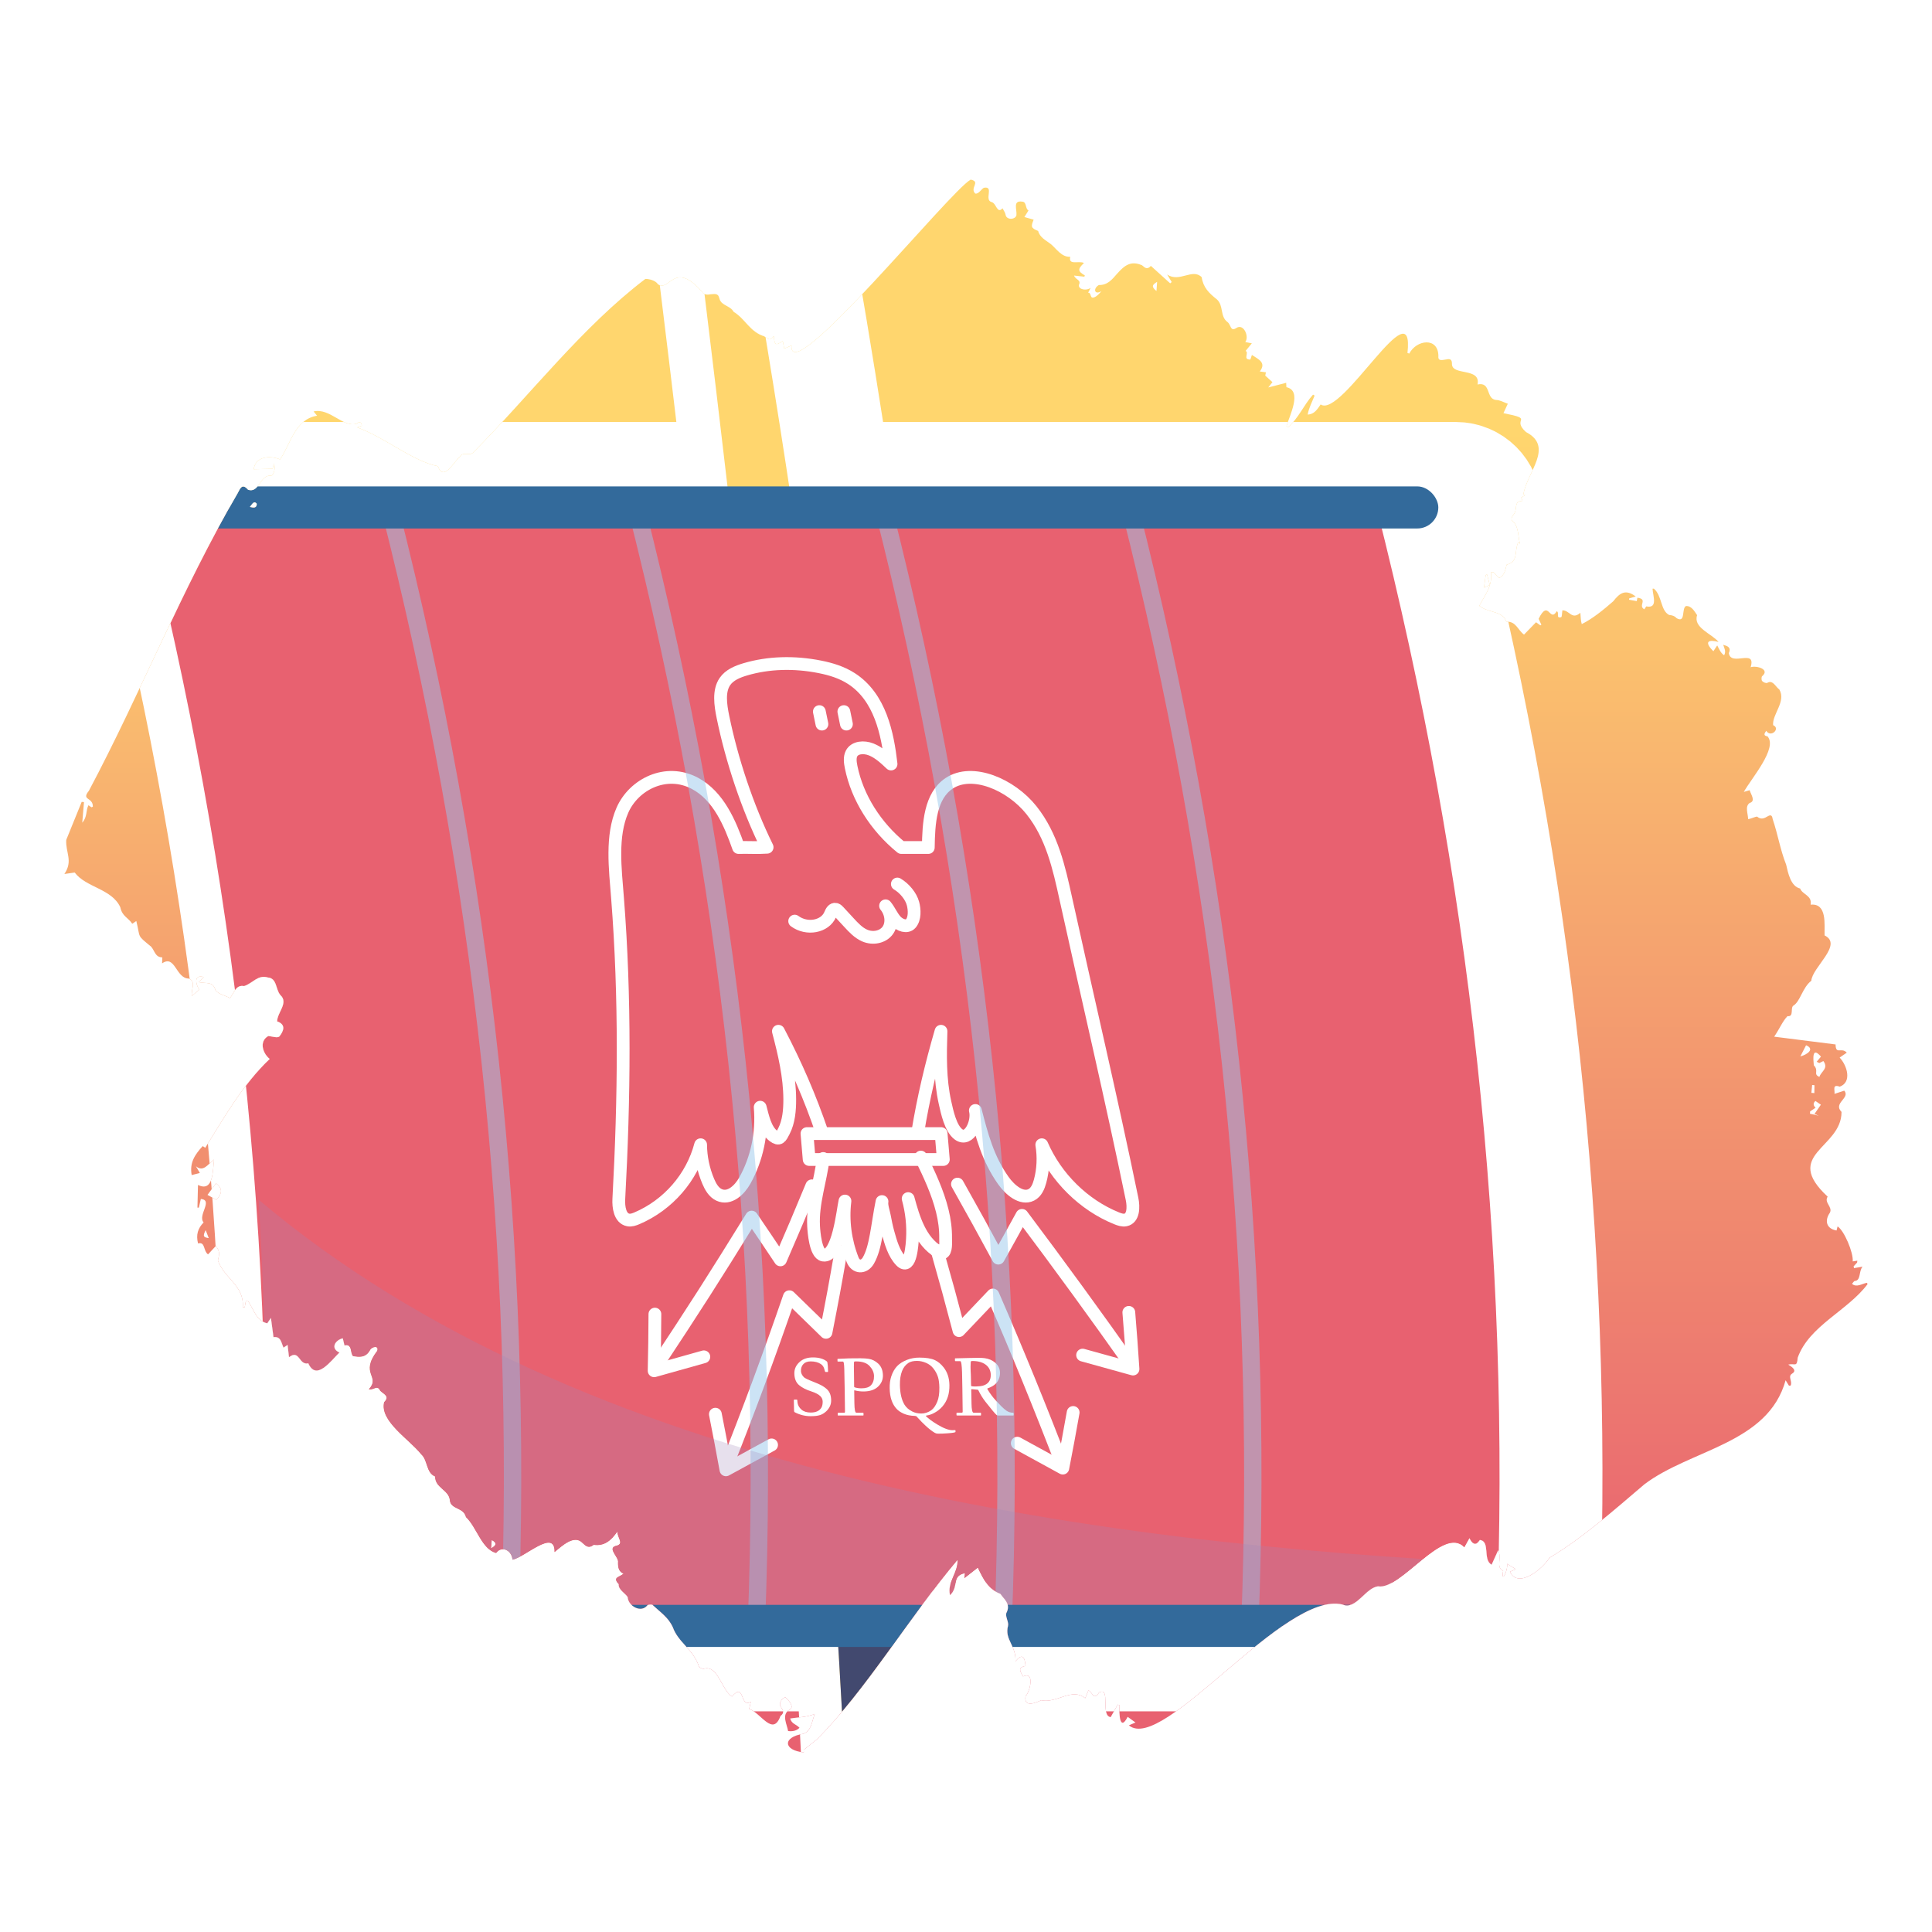 <?xml version="1.0" encoding="UTF-8"?>
<svg xmlns="http://www.w3.org/2000/svg" width="300" height="300" xmlns:xlink="http://www.w3.org/1999/xlink" viewBox="0 0 300 300">
  <defs>
    <clipPath id="b">
      <path d="M126.772,270.147c-.714.568-1.284,1.023-1.977,1.575-.003-.058.007.152.018.393-3.196-.319-3.327-2.383-.098-2.884,1.266-.458,1.292-1.73,1.796-3.082-1.457.556-2.442.47-3.814.697.252.876.893.851,1.45,1.442-.481.508-1.165.591-1.771.508-.164-1.022-1.028-2.49.117-3.246,1.081-.446-.186-1.686-.567-2.013-.576.277-1.111.961-.617,1.595.308.467.508.864-.116,1.321-1.184,3.272-3.027-.469-4.858-1.096.043-.188.129-.569.249-1.096-1.736,1.039-.908-3.182-2.925-.821-1.624-1.05-2.16-4.844-4.273-4.346-.195.121-.721-.087-.862-.323-.793-2.584-3.2-3.697-4.05-6.08-.648-1.513-1.976-2.377-3.113-3.449-.105-.152-.742-.109-.861.057-.955,1.197-2.936.12-3.038-1.301-.305-.566-1.47-1.131-1.391-1.989-.993-1.138.043-1.066.753-1.648-.713-.298-.871-.891-.862-1.733.182-.805-1.666-2.151-.396-2.576,1.456-.278.308-1.173.293-2.22-.995,1.425-2.019,2.272-3.674,2.052-.749.61-1.209.199-1.709-.265-1.289-1.414-3.222.461-4.368,1.389.096-3.759-4.685.9-6.54,1.179-.045-1.293-1.546-2.313-2.535-1.037-2.249-.607-2.976-3.952-4.684-5.586-.354-1.535-2.399-1.151-2.496-2.62-.174-1.629-2.3-1.873-2.288-3.673-1.441-.59-1.123-2.543-2.161-3.441-1.784-2.289-6.496-5.151-5.755-8.104.894-.917,0-1.194-.607-1.76-.469-1.012-1.005-.044-1.776-.239,1.881-2.059-1.466-2.334,1.303-5.969.307-.896-.85-.648-1.11-.104-.689,1.234-1.677,1.063-2.634.934-.512-.549-.059-1.924-1.332-1.664-.087-.365-.174-.73-.265-1.114-1.241.3-1.93,1.597-.515,2.208-1.318,1.253-3.583,4.501-4.84,1.678-1.488.342-1.344-2.237-2.996-.947-.081-.699-.146-1.267-.22-1.908-.179.118-.405.268-.633.418-.357-.743-.386-1.794-1.555-1.625-.128-.956-.256-1.902-.401-2.984-.273.4-.459.674-.57.836-1.739-.398-2.103-2.224-3.029-3.533-.095.013-.19.027-.285.04-.063.335-.127.67-.19,1.006-.1-.005-.2-.01-.301-.014.267-3.392-2.866-4.422-3.859-7.278.268-1.007.296-1.422-.313-2.239-.385.414-.736.792-1.218,1.311-.78-.576-.39-2-1.553-1.698-.335-1.357-.028-2.349.869-3.26-.982-1.094,1.552-3.478-.432-3.648-.108.467-.211.908-.313,1.349h-.215c.026-1.112.053-2.223.084-3.524,2.431,1.178,2.282-2.245,2.499-3.943-.967.712-1.639,2.005-2.82,1.039.176.3.352.6.614,1.048-.519.131-.969.245-1.271.321-.347-1.909.465-3.139,1.711-4.501.127.086.294.199.395.268,2.901-4.637,5.805-9.825,10.004-13.792-1.101-.897-1.671-2.744-.22-3.567.661.055,1.365.339,1.709.081.63-.781,1.133-1.841-.331-2.352-.007-1.37,1.816-2.873.508-4.08-.762-.851-.499-2.634-1.967-2.737-1.541-.467-2.351.923-3.668,1.337-1.282-.241-1.534,1.02-2.196,1.866-.778-.443-1.737-.572-2.254-1.223-.354-1.428-1.427-.995-2.579-1.251.279-.295.512-.541.756-.799-1.61-.454-1.243,1.18-.684,1.971-.347.287-.659.544-1.161.959-.146-.998.719-2.27-.491-2.696-2.003-.024-2.094-3.775-4.13-2.353.013-.316.026-.622.039-.933-1.119-.022-1.15-.978-1.739-1.663-2.298-1.886-1.623-1.258-2.3-3.981-.202.134-.39.26-.632.421-.647-.984-1.563-1.132-1.856-2.568-1.328-2.881-5.346-3.058-7.079-5.386-.585.083-1.041.148-1.601.228,1.383-2.045.167-3.317.285-5.289.802-1.974,1.602-3.943,2.4-5.907l.357.032c-.084.989-.167,1.98-.27,3.197.814-.916.531-1.853.959-2.706.183.12.335.22.487.32.067-.034.134-.067.201-.101.024-1.515-1.858-.945-.615-2.467,8.097-15.249,14.395-31.292,23.079-46.174.452-.861.735-1.603,1.645-.565,1.744.56,1.811-2.35,3.56-2.194.431-.026.743-1.269.438-1.892-.072.32-.123.543-.188.83-.996.023-1.962.045-2.946.068.288-2.054,2.598-2.155,4.1-1.523,1.683-2.489,2.304-6.224,5.744-6.788-.14-.172-.266-.327-.539-.662,2.52-.59,4.58,2.546,6.67,1.905.44-.39.743-.297.818.309-.216.079-.43.157-.716.261,4.26,1.531,8.617,5.253,12.519,6.025.919,2.415,2.378-.584,3.433-1.49.519-.833,1.393-.071,2.021-.601,8.953-9.038,16.928-19.513,26.772-26.991.548-.009,1.596.235,1.946.822,1.848,1.277,2.466-3.795,6.841,1.161.667,1.147,2.425-.463,2.708,1.046.282,1.139,1.689,1.087,2.207,2.067,1.786,1.081,2.565,3.146,4.737,3.803.689.392.8.85,1.497-.017.118,1.414.309,1.516,1.399.76.079.407.154.792.229,1.178l1.123-.477c-.465,6.943,24.591-23.986,27.83-25.766,1.614.353-.188,1.261.697,2.163.504.143.961-.691,1.338-.89,1.676-.328-.022,1.919,1.229,2.224.722.181.831,1.901,1.677.962.181.363.422.654.47.981.121.87,1.498.81,1.687.114.111-.926-.632-2.356.922-2.128.695.044.417,1.093.954,1.37-.252.402-.445.71-.638,1.018.435.124.871.249,1.436.41-.455,1.116-.409,1.297.704,1.757.236,1.007,1.231,1.468,1.973,2.04.853.704,1.654,2.045,3.013,1.97-.367,1.39,1.423.545,2.121.967-1.036.973-.927,1.293.14,1.928-.026.064-.052.129-.078.193-.473-.052-.945-.105-1.599-.177.27.731,1.157.622.746,1.475-.068.73,1.223.916,1.837.424-.165.316-.264.505-.399.765.57-.039.209,1.014.965.708.422-.171.76-.545,1.101-.949-1.081.652-1.342-.397-.403-.954,1.362.035,2.055-.861,2.827-1.742,1.164-1.315,2.162-2.092,3.896-1.315.42.365.792.737,1.358.086,1.024.926,2.01,1.817,2.997,2.709.08-.067.161-.134.241-.2-.201-.332-.402-.663-.707-1.165,1.923,1.296,3.917-1.03,5.357.406.242,1.625,1.152,2.489,2.362,3.451,1.077.962.459,2.642,1.638,3.51.591.438.42,1.541,1.363.95,1.136-.803,2.064,1.302,1.41,2.168.424.081.745.143,1.018.195-.349.427-.657.804-.966,1.18.601.262-.509,1.372.736,1.339.079-.234.163-.483.242-.715.997.668,2.299,1.187,1.222,2.566.322.045.606.085.957.133-.052.234-.096.434-.112.508.399.361.738.669,1.123,1.017-.197.249-.374.474-.652.826.998-.259,1.849-.481,2.782-.723.017.314.026.498.036.679,2.534.548.472,4.428.011,6.054.081.056.162.112.243.169,1.616-1.377,2.453-3.491,3.878-5.066.083.048.165.097.248.145-.384.974-.893,1.909-1.079,2.947,1.031-.032,1.49-.808,2.019-1.568,3.259,2.237,14.631-18.5,13.479-7.991.094.03.189.059.283.089,1.094-2.144,4.509-2.623,4.519.402-.096.89.735.556,1.293.499.593-.139.81.106.812.662-.08,1.962,4.51.524,3.973,3.236,2.144-.457,1.241,2.226,2.864,2.406.605-.004,1.21.372,1.837.587-.225.485-.433.934-.678,1.461,5.02.996,1.101.777,3.501,2.933,4.404,2.295.161,6.216-.403,9.674.089.041.178.082.266.123-.185.117-.369.233-.605.382.059.154.126.329.196.511-1.449.027-.687,1.274-1.387,2.138-.349.477-.522.808.079,1.218.73.849.617,2.264.918,3.296-.073-.059-.231-.188-.271-.221-.656,1.441.088,2.991-1.8,3.481-.204.757-.278,1.634-1.183,2.076-.315-.334-.584-.62-.852-.905-.137-.009-.274-.017-.41-.026.293,2.122-.855,3.447-1.799,5.239,1.242.98,3,.811,3.902,1.869.136.202.265.614.366.604,1.437-.079,1.729,1.318,2.679,1.994.643-.661,1.245-1.281,1.864-1.918.26.187.466.335.672.483.052-.03.105-.061.157-.091l-.428-.924c1.562-3.164,1.703.665,2.812-1.18.475.196-.208,1.169.688.926.129-.035.115-.591.193-1.067,1.148-.008,1.437,1.548,2.789.384.073.773.039,1.143.215,1.756,1.685-.842,3.335-2.183,4.895-3.547,1.023-1.326,1.915-1.908,3.486-.744-.475.142-.748.223-1.02.305-.005.067-.011.135-.016.202.378.068.756.137,1.195.217.034-.181.063-.334.1-.528,1.723.228.025,1.229,1.078,1.799.134-.204.256-.391.296-.453,1.868.37,1.023-1.643.979-2.751l.204-.01c1.293,1.101,1.019,3.405,2.372,4.092.478.042.83.144,1.165.502,1.443.824.727-1.53,1.45-1.887.825-.061,1.284.754,1.73,1.415-.65,1.95,2.239,2.847,3.33,4.16-1.55-.417-2.332-.086-.804,1.442.229-.349.361-.551.594-.905.361.657.506,1.139,1.073,1.535.326-.601.054-1.047-.141-1.632.68.197,1.275.399.869,1.299.351,2.153,4.294-.792,3.39,2.185.898-.303,3.057.317,1.793,1.39-.131.095-.137.605-.006.756.169.194.628.381.795.285.865-.523,1.285.614,1.879,1.035,1.081,1.873-1.129,3.834-.969,5.528,1.202.529-.36,2.016-1.067.878-.308.414-.488.762.194.862,1.616,1.818-2.468,6.466-3.68,8.628.365-.107.59-.173.909-.267.159.618,1.012,1.706-.01,1.987-.745.554-.263,1.555-.229,2.5.289.015,1.168-.414,1.404-.381.598.516,1.12.261,1.637-.051.559-.337.696-.053.782.465.801,2.367,1.179,4.776,2.081,7.035.296,1.29.714,3.393,2.176,3.714.357.969,1.887,1.054,1.624,2.511,2.597-.272,2.122,3.134,2.166,4.769,2.929,1.423-1.903,4.927-2.06,7.046-1.368,1.049-1.719,3.218-2.761,3.844-.552.332.13,1.785-.94,1.65-.796.839-1.221,1.956-2.062,3.186,3.359.425,6.449.815,9.532,1.205.032,1.666.885.365,1.742,1.274-.463.32-.798.55-1.11.766,1.152,1.211,1.958,3.802.022,4.516-1.213-.421-.742.496-.819,1.117.542-.177.997-.326,1.52-.497.973,1.168-1.798,1.906-.43,3.306.013,5.671-9.282,6.554-2.154,13.149-.601.93.805,1.579.35,2.49-.864,1.241-.557,2.496,1.028,2.77.031-.119.095-.368.163-.633,1.014.619,2.481,4.084,2.35,5.432.203-.031.46-.071.716-.111-.01.096-.021.192-.031.288-.183.196-.365.393-.548.59.022.092.044.183.066.275.393-.066.786-.133,1.324-.224-.604.681-.237,2.147-1.186,2.219-.146-.009-.301.289-.452.446.707.611,1.519-.008,2.306-.16.039.066.079.131.118.197-3.126,4.171-9.064,6.455-10.856,11.429-.128,1.576-.41.812-1.467,1.079.511.307,1.427.88.622,1.38-.764.446.062,1.168-.253,1.875-.087.003-.174.006-.261.009-.122-.197-.243-.393-.517-.836-2.745,9.891-14.735,10.7-21.933,16.161-4.721,4.006-9.465,8.241-14.742,11.416-1.032,1.679-4.844,4.864-6.137,2.157.234-.101.458-.199.914-.396-.521-.325-.863-.539-1.347-.841.147,1.114-.969,3.195-.613,1.098-1.212-.582-.148-1.97-.78-3.19-.401.884-.706,1.557-1.011,2.231-1.428-.731-.155-3.632-1.829-3.831-.673,1.024-1.157.594-1.616-.31-.299.539-.537.97-.797,1.437-3.272-3.432-9.814,6.669-13.382,6.068-1.938.182-3.462,3.741-5.535,2.824-8.971-2.229-27.887,23.203-33.172,18.759.277-.119.533-.228,1.027-.44-.491-.356-.823-.597-1.214-.881-1.253,2.454-1.359-.662-1.252-1.807-.098-.031-.197-.062-.295-.093-.366.652-.732,1.305-1.092,1.947-1.624-.22.047-4.78-1.789-3.836-.899,1.306-.917.067-1.661-.321-.179.432-.346.837-.504,1.219-2.082-1.718-4.408.854-6.83.32-.817.38-2.702,1.194-2.44-.602.711-.752,1.476-3.949-.374-3.102-.693-1.096-.614-1.406.383-1.632-.13-1.436-.512-1.982-1.573-.714.167-2.383-1.748-3.383-1.153-5.508.157-.534-.429-1.418-.268-1.963.769-1.473-.333-2.133-.906-3.004-1.931-.74-2.614-2.2-3.516-4.067-.659.517-1.34,1.051-2.08,1.631.027-.286.049-.514.074-.772-2.134.455-.86,2.028-2.308,3.424-.48-2.06,1.266-3.471,1.159-5.483-7.491,8.85-14.265,20.34-21.905,27.933ZM281.647,165.413c.861.91-.177,1.368.871,1.808.243-.854,1.473-1.293.613-2.462l-.624.31-.413-.196c.221-.269.443-.537.662-.803-1.404-1.639-1.201.322-1.109,1.344ZM33.541,183.748c-.44.598-.881,1.197-1.321,1.794.416.232.892.496,1.372.764.972-1.015.967-1.809-.051-2.558ZM282.421,173.251c-.222-.095-.444-.189-.666-.284.342-.493.685-.986.992-1.43-.25-.17-.55-.375-.848-.578q-.56.478.02,1.052c-.282.189-.563.377-.843.564-.009.121-.018.242-.026.363.457.104.914.208,1.372.313ZM280.446,162.308c-.318.619-.555,1.08-.89,1.733,1.061-.275,2.309-1.141.89-1.733ZM230.913,89.214c-.07.023-.14.046-.21.069-.088.634-.176,1.268-.273,1.965l.902-.413c-.137-.532-.278-1.077-.419-1.622ZM179.677,43.765c-.848.503-.866.792-.101,1.425.035-.491.064-.905.101-1.425ZM38.809,78.717c.649.155,1.027.174,1.063-.485-.428-.544-.687.017-1.063.485ZM31.936,191.013c-.467.934-.379,1.117.477,1.239-.178-.463-.328-.851-.477-1.239ZM281.27,169.697c.154.012.308.025.462.037.005-.409.011-.818.016-1.226-.12-.01-.24-.02-.36-.03-.039.406-.079.812-.118,1.218ZM76.359,239.142c-.032.385-.064.77-.106,1.275.927-.494.838-.89.106-1.275Z" fill="none"/>
    </clipPath>
    <linearGradient id="c" data-name="Dégradé sans nom 13" x1="148.843" y1="67.007" x2="148.843" y2="252.017" gradientUnits="userSpaceOnUse">
      <stop offset="0" stop-color="#ffd66e"/>
      <stop offset="1" stop-color="#e86170"/>
    </linearGradient>
    <filter id="d" data-name="drop-shadow-4" x="12.717" y="11.46" width="236.48" height="298.592" filterUnits="userSpaceOnUse">
      <feOffset dx="-6" dy="0"/>
      <feGaussianBlur result="e" stdDeviation="0"/>
      <feFlood flood-color="#42496f" flood-opacity="1"/>
      <feComposite in2="e" operator="in"/>
      <feComposite in="SourceGraphic"/>
    </filter>
  </defs>
  <g isolation="isolate">
    <g id="a" data-name="bateau 08">
      <g clip-path="url(#b)">
        <rect x="5.286" y="7.067" width="287.116" height="269.478" fill="url(#c)"/>
        <path d="M245.93,249.204h-7.444c1.919-56.706-4.259-112.097-17.941-167.142h5.529c1.805,0,3.267-1.463,3.267-3.267s-1.463-3.267-3.267-3.267h-97.526c-3.266-21.55-6.821-42.426-10.651-61.511-.3-1.497-1.616-2.556-3.143-2.556-.488,0-.947.109-1.358.3-.411-.187-.861-.3-1.337-.3h0c-1.928,0-3.421,1.677-3.178,3.59,1.068,8.391,3.926,30.857,7.392,60.477H19.289c-1.805,0-3.267,1.463-3.267,3.267s1.463,3.267,3.267,3.267h6.989c13.684,55.044,19.861,110.438,17.94,167.142h-5.073c-1.805,0-3.267,1.463-3.267,3.267s1.463,3.267,3.267,3.267h94.324c.025.409.051.822.076,1.229.014.224.028.45.041.673.093,1.551.184,3.092.271,4.623.002.042.005.084.007.126.089,1.566.175,3.121.258,4.665.849,15.838,1.343,30.434,1.343,42.997h18.663s-1.554-21.463-4.538-54.313h96.339c1.805,0,3.267-1.463,3.267-3.267s-1.463-3.267-3.267-3.267Z" fill="none" stroke="#fff" stroke-linecap="round" stroke-linejoin="round" stroke-width="20"/>
        <g filter="url(#d)">
          <path d="M154.129,310.052s-13.082-180.7-36.232-296.036c-.3-1.497-1.616-2.556-3.143-2.556h0c-1.928,0-3.421,1.677-3.178,3.59,3.527,27.719,26.585,208.89,26.585,295.002h15.967Z" fill="#ffd66e"/>
          <path d="M148.711,246.178l-13.055,1.601c.44,6.607.829,13.057,1.165,19.32,4.332-1.476,9.125-3.26,13.327-5.174-.443-4.964-.922-10.219-1.437-15.746Z" fill="#42496f"/>
          <g>
            <path d="M238.387,252.47c-63.857,0-127.715,0-191.572,0,2.319-58.969-4.117-116.501-18.643-173.677,63.857,0,127.715,0,191.572,0,14.524,57.179,20.961,114.707,18.643,173.677Z" fill="#e86170"/>
            <g>
              <path d="M133.653,175.862c-1.88-5.503-4.028-10.472-6.783-15.729.924,3.474,1.749,7.036,1.761,10.55.006,1.701-.146,3.508-.918,4.988-.492.943-.688,1.424-1.613.723-1.297-.984-1.667-3.031-2.059-4.466.345,4.013-.498,8.009-2.387,11.397-.815,1.461-2.394,2.968-4.002,2.214-.831-.389-1.327-1.27-1.682-2.115-.762-1.812-1.165-3.755-1.177-5.668-1.333,5.096-5.06,9.359-9.898,11.421-.425.181-.887.349-1.357.256-1.277-.253-1.518-1.996-1.448-3.266.851-15.572,1.015-31.264-.199-46.705-.366-4.65-.997-9.645.757-13.653,1.754-4.008,6.769-6.572,11.265-4.17,3.664,1.958,5.445,6.184,6.772,9.963,1.416-.043,2.943.065,4.433-.043-3.111-6.332-5.484-13.555-6.852-20.194-.402-1.951-.697-4.075.294-5.526.7-1.026,1.942-1.543,3.191-1.912,3.553-1.048,7.559-1.178,11.578-.375,1.674.334,3.388.846,4.904,1.831,4.428,2.878,5.587,8.491,6.13,13.251-.933-.884-1.913-1.796-3.077-2.258-1.163-.462-2.562-.326-3.056.624-.312.599-.213,1.383-.064,2.12.96,4.735,3.802,9.23,7.795,12.482,1.674,0,2.511,0,4.185,0,.052-3.779.297-8.005,3.229-9.963,3.598-2.402,9.601.163,12.792,4.17,3.191,4.008,4.283,8.96,5.314,13.653,3.415,15.535,7.102,31.156,10.302,46.705.262,1.271.236,3.013-1.008,3.266-.457.093-.941-.075-1.39-.256-5.106-2.062-9.411-6.325-11.616-11.421.315,1.912.224,3.855-.266,5.668-.228.845-.597,1.726-1.372,2.115-1.5.754-3.292-.753-4.327-2.214-2.43-3.43-3.357-7.049-4.351-10.89.457,1.766-.951,4.931-2.61,3.714-1.256-.922-1.793-3.552-2.096-4.899-.828-3.681-.743-7.471-.628-11.116-1.523,5.257-2.723,10.271-3.625,15.774" fill="none" stroke="#fff" stroke-linecap="round" stroke-linejoin="round" stroke-width="1.983"/>
              <path d="M133.23,110.497c.161.776.241,1.165.399,1.941" fill="none" stroke="#fff" stroke-linecap="round" stroke-linejoin="round" stroke-width="1.983"/>
              <path d="M145.34,137.272c1.124.672,2.117,1.882,2.426,3.031.259.961.32,2.339-.343,3.104-.583.674-1.715.258-2.327-.416-.638-.702-.975-1.608-1.584-2.337.933,1.134,1.081,2.773.344,3.81-.737,1.037-2.29,1.381-3.607.799-.954-.421-1.71-1.231-2.431-2.013-.525-.569-1.05-1.138-1.577-1.707-.125-.135-.259-.276-.428-.333-.467-.157-.726.383-.898.793-.8,1.905-3.627,2.431-5.517,1.028" fill="none" stroke="#fff" stroke-linecap="round" stroke-linejoin="round" stroke-width="1.983"/>
              <path d="M137.034,110.497c.161.776.241,1.165.399,1.941" fill="none" stroke="#fff" stroke-linecap="round" stroke-linejoin="round" stroke-width="1.983"/>
              <path d="M152.479,180.046c-8.333,0-12.499,0-20.832,0-.131-1.61-.199-2.415-.342-4.025h20.832c.143,1.61.211,2.415.342,4.025Z" fill="none" stroke="#fff" stroke-linecap="round" stroke-linejoin="round" stroke-width="1.983"/>
              <path d="M133.828,179.892c-.416,3.498-1.69,6.899-1.493,10.512.048.883.301,4.281,1.503,4.483,2.333.392,3.06-7.104,3.365-8.39-.373,3.023.039,6.197,1.186,9.11.492,1.25,1.772,1.281,2.436.151,1.19-2.025,1.375-5.38,2.132-9.181-.12.602.262,1.672.375,2.294.155.852.333,1.703.565,2.541.401,1.448.903,3.264,1.996,4.384,1.534,1.571,1.756-2.841,1.791-3.435.12-2.077-.103-4.193-.665-6.243.824,3.006,1.848,6.569,4.748,8.298.167.1.36.195.541.147.678-.179.518-1.739.527-2.282.022-1.431-.172-2.863-.521-4.274-.712-2.885-2.008-5.632-3.326-8.338" fill="none" stroke="#fff" stroke-linecap="round" stroke-linejoin="round" stroke-width="1.983"/>
              <path d="M132.06,184.135c-1.902,4.599-2.877,6.897-4.875,11.495-1.772-2.656-2.666-3.984-4.471-6.64-5.808,9.4-8.813,14.101-15.022,23.482" fill="none" stroke="#fff" stroke-linecap="round" stroke-linejoin="round" stroke-width="1.983"/>
              <path d="M107.692,204.054c-.019,3.522-.043,5.281-.119,8.799,3.09-.867,4.634-1.3,7.72-2.167" fill="none" stroke="#fff" stroke-linecap="round" stroke-linejoin="round" stroke-width="1.983"/>
              <path d="M136.563,194.424c-.865,4.987-1.326,7.481-2.304,12.463-2.263-2.213-3.4-3.319-5.685-5.533-3.052,8.893-6.333,17.745-9.81,26.48" fill="none" stroke="#fff" stroke-linecap="round" stroke-linejoin="round" stroke-width="1.983"/>
              <path d="M117.083,219.596c.684,3.457,1.012,5.185,1.641,8.638,2.84-1.547,4.258-2.321,7.087-3.87" fill="none" stroke="#fff" stroke-linecap="round" stroke-linejoin="round" stroke-width="1.983"/>
              <path d="M154.674,183.866c2.585,4.599,3.854,6.897,6.343,11.495,1.488-2.656,2.224-3.984,3.681-6.64,5.813,7.738,11.518,15.574,17.098,23.482" fill="none" stroke="#fff" stroke-linecap="round" stroke-linejoin="round" stroke-width="1.983"/>
              <path d="M181.282,203.785c.288,3.522.418,5.282.65,8.8-3.128-.867-4.693-1.3-7.825-2.167" fill="none" stroke="#fff" stroke-linecap="round" stroke-linejoin="round" stroke-width="1.983"/>
              <path d="M151.507,194.154c1.42,4.987,2.102,7.481,3.409,12.463,2.117-2.213,3.17-3.319,5.264-5.534,3.796,8.737,7.412,17.585,10.817,26.481" fill="none" stroke="#fff" stroke-linecap="round" stroke-linejoin="round" stroke-width="1.983"/>
              <path d="M172.639,219.327c-.615,3.458-.936,5.185-1.606,8.639-2.822-1.547-4.236-2.321-7.069-3.87" fill="none" stroke="#fff" stroke-linecap="round" stroke-linejoin="round" stroke-width="1.983"/>
              <g>
                <path d="M135.06,217.437c.009.656-.25,1.228-.773,1.719-.295.27-.614.469-.952.577-.358.115-.848.171-1.455.171-.87,0-1.698-.205-2.48-.617-.066-.031-.1-.121-.101-.27,0-.029-.006-.297-.016-.798-.01-.504-.017-.777-.017-.814,0-.052.045-.079.137-.079h.269c.079,0,.128.03.132.079.015.146.017.318.046.472.075.394.283.735.626,1.026.342.291.812.436,1.412.436.814,0,1.372-.262,1.672-.787.129-.236.19-.546.185-.932-.005-.346-.159-.624-.373-.835-.241-.237-.71-.515-1.409-.735-.778-.245-1.406-.567-1.88-.966-.476-.4-.721-1.003-.737-1.801-.016-.74.295-1.379.934-1.899.494-.402,1.15-.604,1.96-.604.893,0,1.597.197,2.115.591.071.058.112.116.122.179.056.289.09.738.103,1.35.002.095-.017.139-.056.139h-.322c-.049,0-.079-.026-.094-.079-.039-.152-.089-.321-.149-.499-.089-.267-.254-.483-.494-.649-.414-.278-.938-.415-1.572-.415-.486,0-.859.129-1.119.389-.291.292-.424.672-.401,1.14.016.315.164.622.446.919.143.15.651.394,1.524.735.52.207.897.37,1.131.494.393.205.726.441.997.709.383.375.58.927.589,1.654Z" fill="#fff"/>
                <path d="M143.099,213.552c.014.67-.226,1.242-.709,1.72-.533.527-1.303.795-2.31.795-.482,0-.943-.06-1.388-.179-.036-.008-.052.018-.051.079.012.764.018,1.146.028,1.911.013.992.112,1.488.299,1.488h1.037c.052,0,.079.029.08.087.001.107.002.161.003.268,0,.052-.016.079-.052.079h-3.898c-.035,0-.053-.018-.053-.052-.001-.118-.002-.176-.003-.294,0-.058.021-.087.065-.087h.952c.075,0,.111-.052.11-.157-.027-2.634-.049-3.952-.108-6.589-.018-.796-.083-1.195-.192-1.195h-.768c-.062,0-.092-.018-.093-.053-.003-.124-.005-.186-.008-.31-.001-.042.025-.063.077-.063.69-.029,1.034-.044,1.724-.074.227-.008.813-.013,1.758-.013.516,0,.952.032,1.302.087.523.082,1.024.326,1.475.746.466.434.707,1.04.723,1.807ZM141.716,213.644c-.011-.53-.237-1.037-.679-1.521-.443-.483-1.143-.725-2.102-.725-.154,0-.246.01-.272.029-.027.019-.047.066-.058.134-.02.268-.017.922.005,1.964,0,.039.005.339.011.898.007.562.009.856.01.887.001.06.032.1.094.118.3.1.646.15,1.04.15.673,0,1.159-.152,1.456-.457.344-.352.51-.843.497-1.478Z" fill="#fff"/>
                <path d="M154.367,222.348c0,.079-.387.149-1.161.21-.538.042-1.05.06-1.535.06-.193,0-.358-.039-.499-.118-.451-.268-.932-.637-1.443-1.115-.356-.32-.812-.784-1.369-1.398-.053-.079-.15-.12-.283-.123-.669-.017-1.271-.131-1.775-.359-.447-.203-.801-.441-1.058-.716-.708-.74-1.071-1.813-1.095-3.22-.012-.698.071-1.313.248-1.846.219-.662.528-1.192.91-1.594.368-.386.878-.714,1.532-.972.594-.234,1.235-.349,1.927-.349,1.024,0,1.825.127,2.392.386.494.225.951.604,1.366,1.129.581.735.883,1.652.903,2.747.024,1.355-.337,2.462-1.079,3.318-.353.412-.788.753-1.301,1.023-.392.207-.778.336-1.158.388-.122.018-.157.052-.104.105.38.375.952.798,1.716,1.264.479.294.923.519,1.333.677.41.157.753.236,1.029.236.232,0,.382-.01.44-.013.041-.003.066.021.066.066,0,.086,0,.129.001.215ZM151.864,215.474c-.012-.672-.082-1.216-.208-1.628-.151-.497-.408-.964-.758-1.397-.284-.351-.648-.627-1.089-.819-.473-.206-.946-.31-1.419-.31-.568,0-1.011.104-1.325.31-.446.292-.781.712-.995,1.261-.236.606-.346,1.339-.331,2.19.023,1.271.256,2.278.702,3.026.268.441.677.802,1.226,1.076.412.205.88.307,1.401.307.542,0,1.055-.168,1.537-.509.369-.26.679-.709.936-1.333.224-.544.337-1.27.321-2.173Z" fill="#fff"/>
                <path d="M163.399,219.72c0,.052-.019.079-.058.079h-2.336c-.105,0-.191-.026-.257-.079-.234-.197-.808-.884-1.73-2.06-.418-.533-.781-1.121-1.089-1.759-.031-.071-.067-.105-.107-.105-.241-.021-.542-.05-.901-.087-.075-.008-.111.026-.11.1-.001-.079.005.126.016.609.011.488.021.99.028,1.512.012.955.119,1.435.325,1.435h1.076c.049,0,.072.024.073.071.001.119.002.178.003.296,0,.045-.019.066-.058.066-1.462,0-2.193,0-3.656,0-.062,0-.092-.021-.093-.066-.001-.112-.002-.168-.003-.281,0-.058.025-.087.078-.087h.768c.079,0,.117-.066.116-.197-.015-1.394-.024-2.091-.047-3.485-.017-1.021-.027-1.531-.049-2.552-.034-1.182-.129-1.773-.277-1.773h-.755c-.043,0-.066-.021-.067-.066-.003-.118-.004-.177-.007-.294-.001-.045.015-.068.051-.074.826-.021,1.24-.031,2.066-.052.691-.018,1.211-.026,1.561-.026.377,0,.69.018.94.052.644.09,1.186.32,1.618.688.492.418.744.932.757,1.544.015.691-.21,1.273-.674,1.746-.267.27-.684.509-1.254.717-.035.016-.048.042-.038.079.396.685.858,1.312,1.387,1.869.411.433.688.719.825.861.296.291.555.509.769.656.294.203.623.307.981.307.083,0,.125.029.126.087.001.107.002.161.003.268ZM159.846,213.478c-.012-.58-.216-1.058-.609-1.423-.517-.481-1.268-.722-2.249-.722-.154,0-.247.052-.253.131-.08,1.083.035,1.962.025,2.272.011.559.017.838.027,1.397.001.071.036.114.101.126.163.029.412.035.735.026.436-.012.76-.05.969-.11.853-.236,1.272-.803,1.254-1.696Z" fill="#fff"/>
              </g>
            </g>
            <path d="M66.486,78.793c14.526,57.177,20.962,114.708,18.643,173.678" fill="none" mix-blend-mode="multiply" opacity=".5" stroke="#9bc8ec" stroke-miterlimit="10" stroke-width="2.696"/>
            <path d="M104.801,78.793c14.525,57.178,20.962,114.708,18.643,173.678" fill="none" mix-blend-mode="multiply" opacity=".5" stroke="#9bc8ec" stroke-miterlimit="10" stroke-width="2.696"/>
            <path d="M143.115,78.793c14.525,57.178,20.962,114.708,18.643,173.678" fill="none" mix-blend-mode="multiply" opacity=".5" stroke="#9bc8ec" stroke-miterlimit="10" stroke-width="2.696"/>
            <path d="M181.429,78.793c14.525,57.178,20.962,114.708,18.643,173.678" fill="none" mix-blend-mode="multiply" opacity=".5" stroke="#9bc8ec" stroke-miterlimit="10" stroke-width="2.696"/>
            <path d="M238.387,252.47c-63.857,0-127.715,0-191.572,0,.878-22.138.651-44.06-.654-66.181,50.321,42.521,128.807,53.323,192.634,56.455-.128,3.894-.21,5.839-.408,9.726Z" fill="#a384bb" mix-blend-mode="multiply" opacity=".25"/>
          </g>
          <rect x="38.573" y="249.204" width="210.624" height="6.535" rx="3.267" ry="3.267" fill="#336a9b"/>
          <rect x="18.717" y="75.527" width="210.624" height="6.535" rx="3.267" ry="3.267" fill="#336a9b"/>
        </g>
      </g>
    </g>
  </g>
</svg>